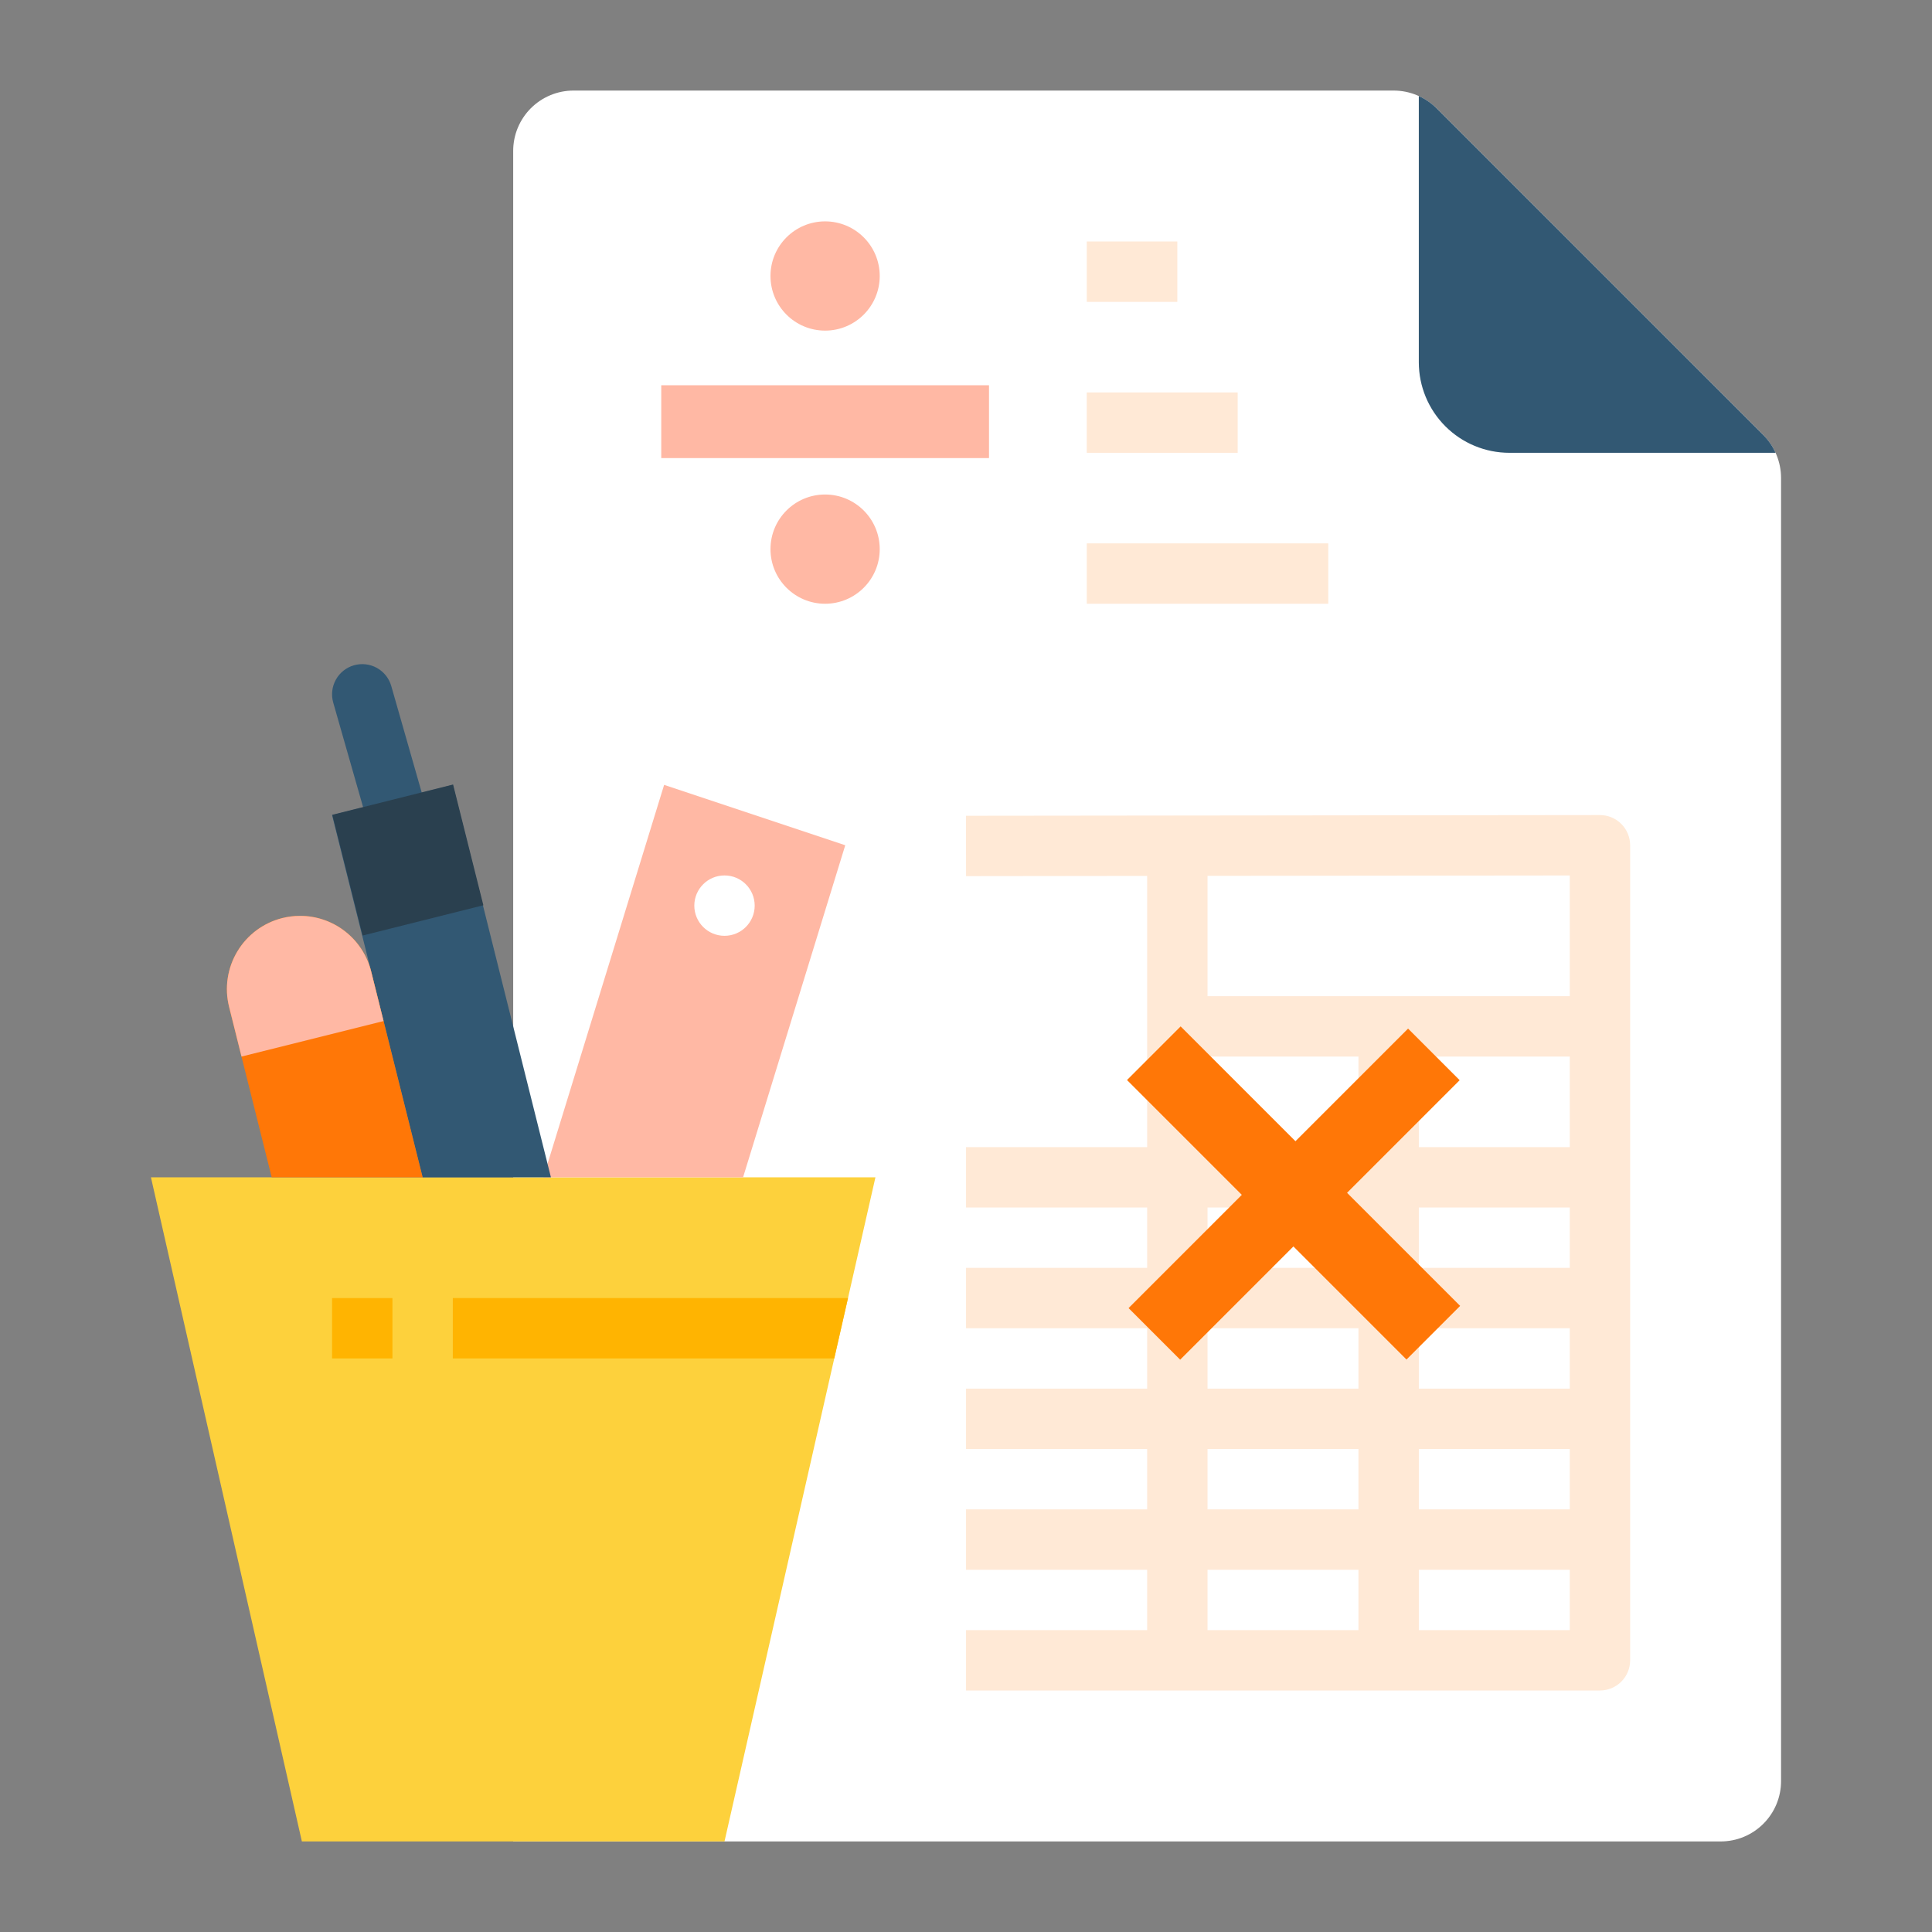 <svg width="96" height="96" viewBox="0 0 96 96" fill="none" xmlns="http://www.w3.org/2000/svg">
<rect x="0" y="0" width="96" height="96" fill="#808080" stroke="none"/>
<path d="M88.5 23.743V88.5C88.5 88.894 88.423 89.284 88.272 89.648C88.121 90.012 87.9 90.343 87.621 90.621C87.343 90.9 87.012 91.121 86.648 91.272C86.284 91.423 85.894 91.5 85.5 91.5H25.5V7.5C25.5 7.106 25.577 6.716 25.728 6.352C25.879 5.988 26.1 5.657 26.378 5.378C26.657 5.1 26.988 4.879 27.352 4.728C27.716 4.577 28.106 4.5 28.5 4.5H69.257C70.052 4.503 70.815 4.819 71.379 5.379L87.621 21.621C88.181 22.185 88.497 22.948 88.5 23.743Z" fill="white"/>
<path d="M18.47 41.605L16.558 34.912C16.449 34.53 16.496 34.119 16.689 33.772C16.882 33.424 17.206 33.167 17.588 33.058C17.777 33.004 17.976 32.987 18.171 33.01C18.367 33.032 18.556 33.093 18.729 33.189C18.901 33.285 19.052 33.413 19.175 33.567C19.297 33.722 19.388 33.899 19.442 34.088L21.355 40.781L18.47 41.605Z" fill="#325873"/>
<path d="M43.5 58.5L42.137 64.5L41.454 67.5L36 91.5H15L7.5 58.5H43.5Z" fill="#FDD13C"/>
<path d="M42.137 64.5L41.454 67.5H22.5V64.5H42.137Z" fill="#FFB401"/>
<path d="M16.5 64.5H19.5V67.5H16.5V64.5Z" fill="#FFB401"/>
<path d="M27 58.5L33 39L42 42L36.923 58.5H27Z" fill="#FFB8A4"/>
<path d="M36 46.5C36.828 46.5 37.5 45.828 37.5 45C37.5 44.172 36.828 43.5 36 43.5C35.172 43.5 34.5 44.172 34.5 45C34.5 45.828 35.172 46.5 36 46.5Z" fill="white"/>
<path d="M27.375 58.5H21L16.5 40.5L22.5 39L27.375 58.5Z" fill="#325873"/>
<path d="M21 58.5H13.5L12 52.5L11.383 50.029C11.149 49.093 11.296 48.102 11.793 47.275C12.289 46.448 13.093 45.851 14.029 45.617C14.318 45.545 14.614 45.509 14.912 45.508C15.723 45.509 16.511 45.78 17.15 46.28C17.789 46.779 18.243 47.477 18.441 48.264L19.059 50.736L21 58.5Z" fill="#FF7707"/>
<path d="M19.059 50.736L12 52.5L11.383 50.029C11.149 49.093 11.296 48.102 11.793 47.275C12.289 46.448 13.093 45.851 14.029 45.617C14.318 45.545 14.614 45.509 14.912 45.508C15.723 45.509 16.511 45.78 17.15 46.28C17.789 46.779 18.243 47.478 18.441 48.264L19.059 50.736Z" fill="#FFB8A4"/>
<path d="M16.515 40.487L22.514 38.983L24.018 44.982L18.019 46.486L16.515 40.487Z" fill="#2A404F"/>
<path d="M88.228 22.5H75C73.807 22.5 72.662 22.025 71.818 21.181C70.975 20.338 70.5 19.193 70.5 18V4.772C70.828 4.919 71.125 5.125 71.379 5.379L87.621 21.62C87.875 21.874 88.081 22.172 88.228 22.5Z" fill="#325873"/>
<path d="M80.561 40.939C80.279 40.658 79.898 40.5 79.501 40.5H79.499L47.999 40.535L48.002 43.535L57.001 43.524V57H48.001V60H57.001V63H48.001V66H57.001V69H48.001V72H57.001V75H48.001V78H57.001V81H48.001V84H79.501C79.898 84 80.28 83.842 80.561 83.561C80.843 83.279 81.001 82.898 81.001 82.5V42C81.001 41.803 80.962 41.608 80.886 41.426C80.811 41.243 80.7 41.078 80.561 40.939ZM78.001 43.502V49.5H60.001V43.521L78.001 43.502ZM70.501 69V66H78.001V69H70.501ZM78.001 72V75H70.501V72H78.001ZM70.501 63V60H78.001V63H70.501ZM70.501 57V52.5H78.001V57H70.501ZM60.001 52.5H67.501V57H60.001V52.5ZM60.001 60H67.501V63H60.001V60ZM60.001 66H67.501V69H60.001V66ZM60.001 72H67.501V75H60.001V72ZM60.001 78H67.501V81H60.001V78ZM70.501 81V78H78.001V81H70.501Z" fill="#FFE9D6"/>
<path d="M54.001 12H58.501V15H54.001V12Z" fill="#FFE9D6"/>
<path d="M54 19.5H61.5V22.5H54V19.5Z" fill="#FFE9D6"/>
<path d="M54.001 27H66.001V30H54.001V27Z" fill="#FFE9D6"/>
<circle cx="40.999" cy="13.714" r="2.714" fill="#FFB8A4"/>
<circle cx="40.999" cy="27.286" r="2.714" fill="#FFB8A4"/>
<rect x="32.857" y="19.143" width="16.286" height="3.619" fill="#FFB8A4"/>
<rect x="56.078" y="64.999" width="19.641" height="3.625" transform="rotate(-45 56.078 64.999)" fill="#FF7707"/>
<rect x="69.888" y="67.555" width="19.641" height="3.77" transform="rotate(-135 69.888 67.555)" fill="#FF7707"/>
</svg>
